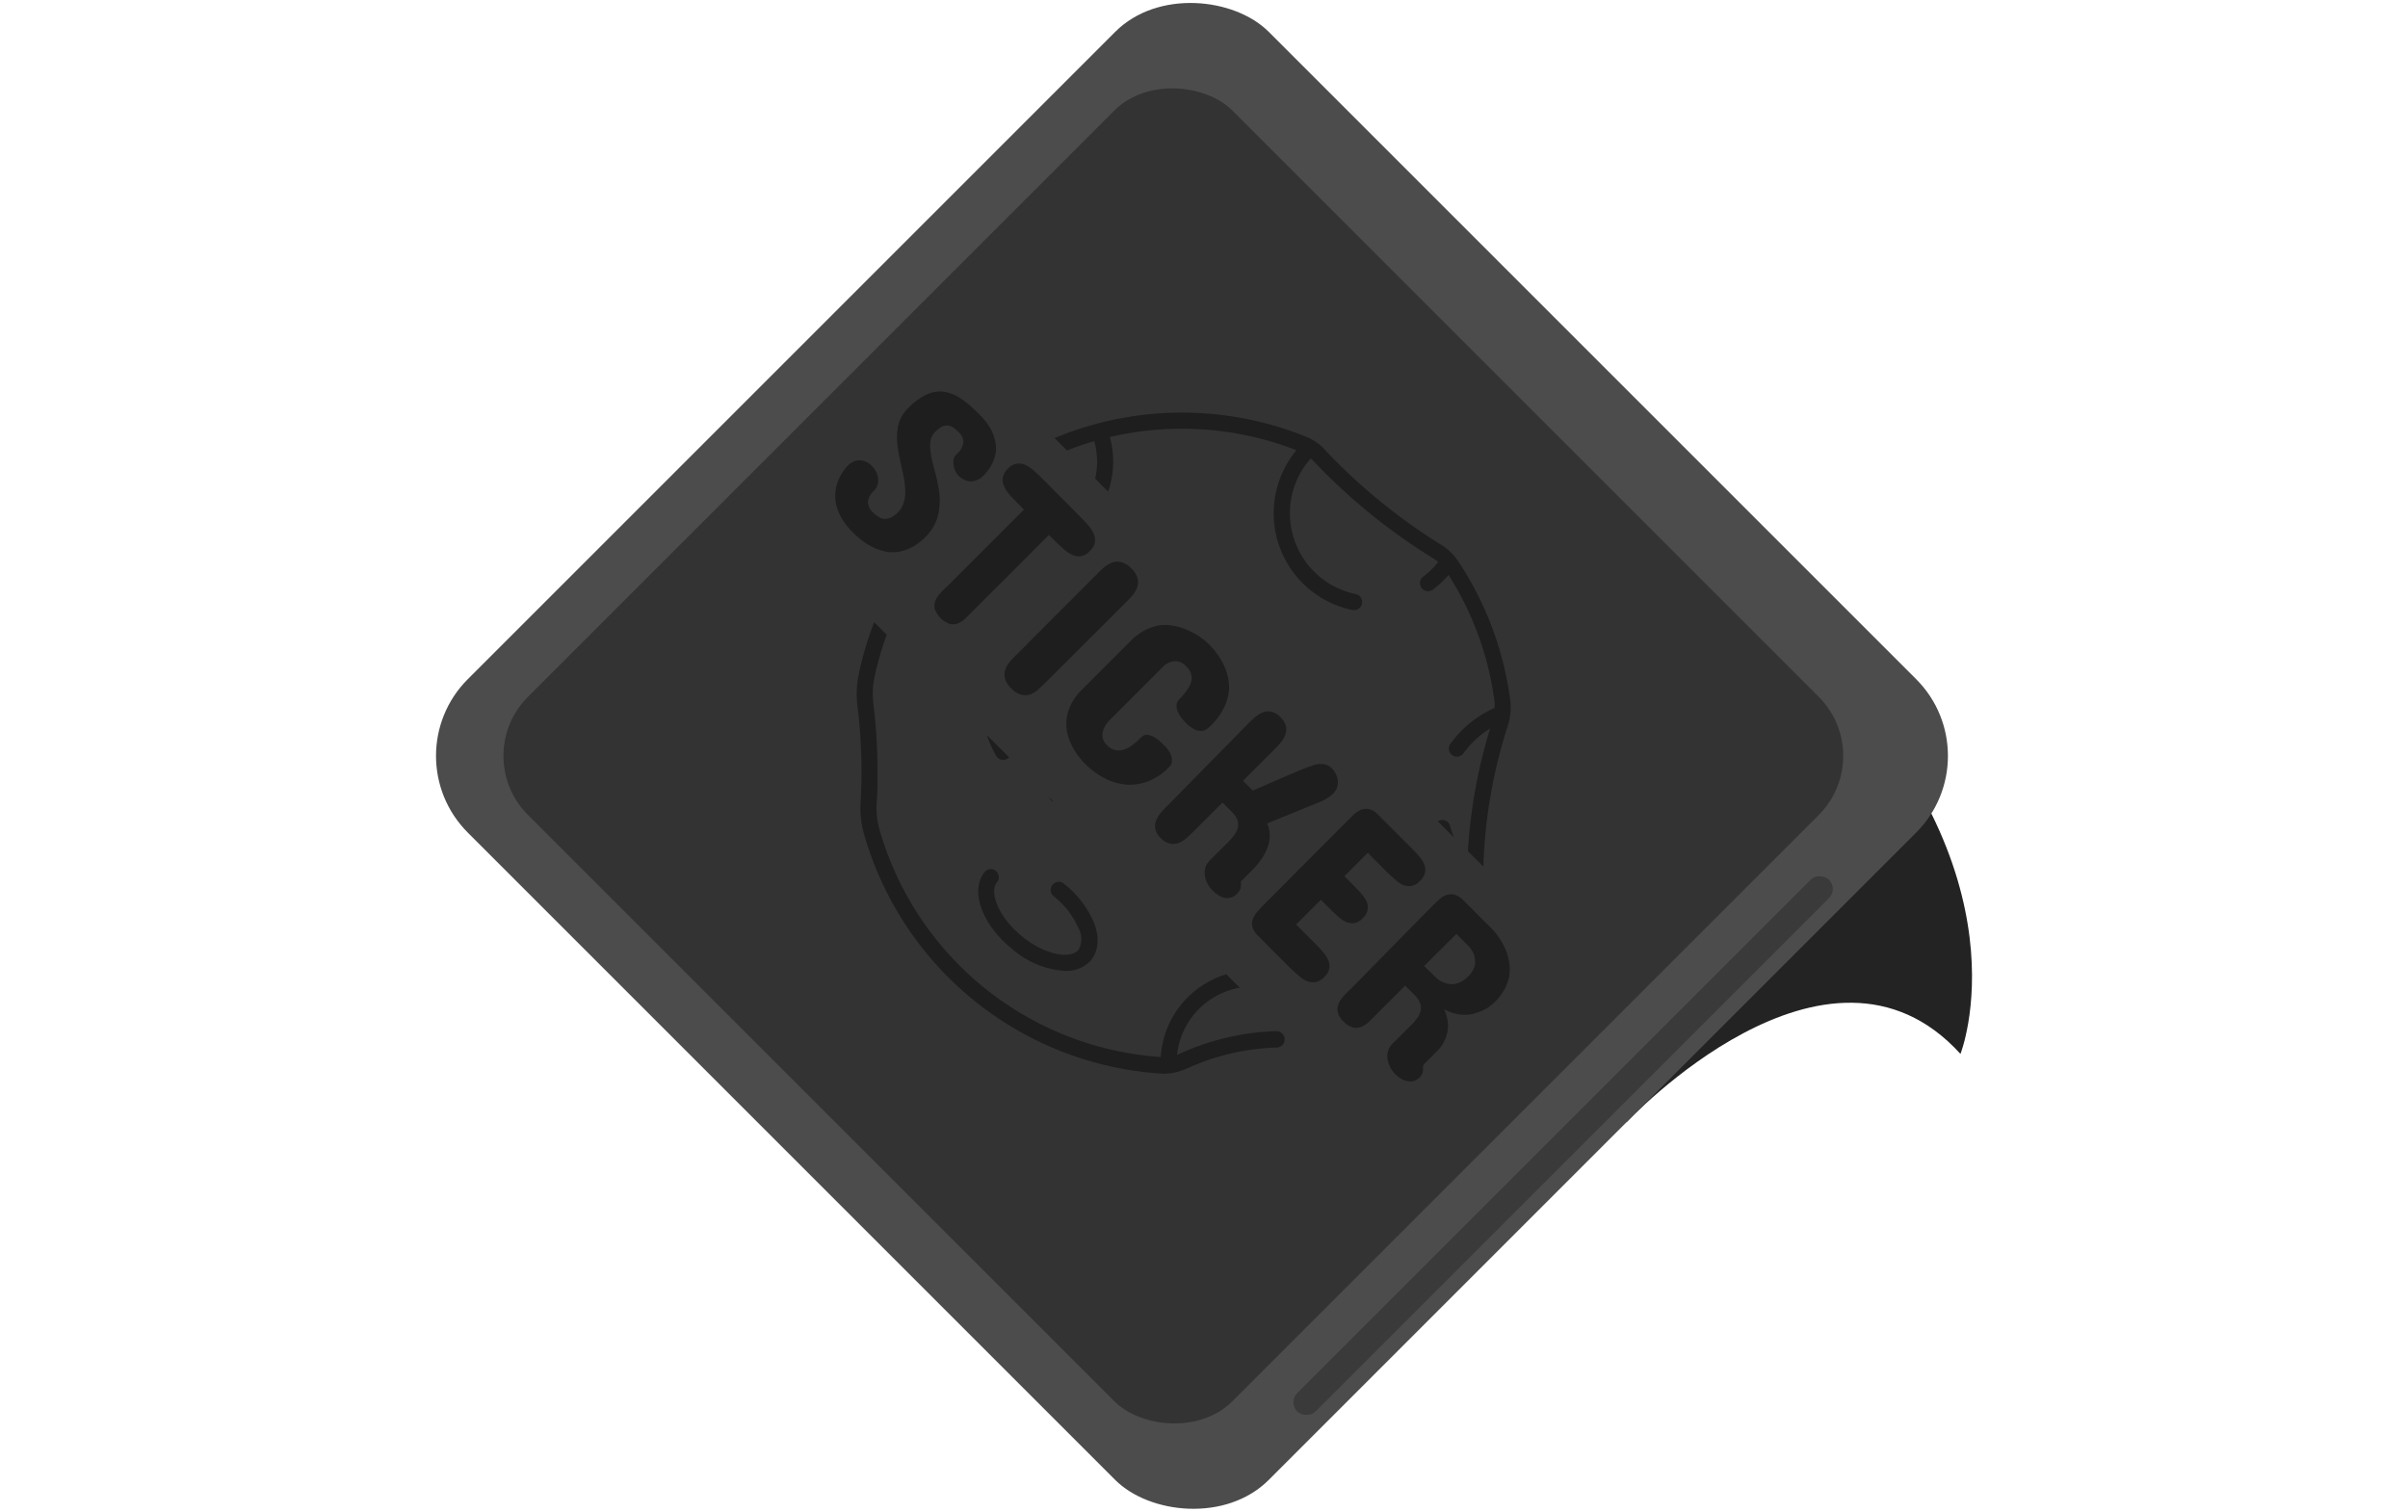 <svg xmlns="http://www.w3.org/2000/svg" viewBox="0 0 325.04 204.09"><defs><style>.cls-1{fill:none;}.cls-2{fill:#232323;}.cls-3{fill:#4c4c4d;}.cls-4{fill:#333;}.cls-5{fill:#1e1e1e;}.cls-6{fill:#3a3a3a;}</style></defs><g id="Layer_2" data-name="Layer 2"><g id="Layer_1-2" data-name="Layer 1"><rect class="cls-1" width="325.04" height="204.09" rx="12"/><path class="cls-2" d="M219.52,151.54s27.11-29.06,45.11-9.26c0,0,9.64-24.17-19-52.85"/><rect class="cls-3" x="84.45" y="25.6" width="152.89" height="152.89" rx="14.65" transform="translate(-25.03 143.66) rotate(-45)"/><rect class="cls-4" x="91.14" y="34.81" width="134.48" height="134.48" rx="11.27" transform="translate(-25.77 141.88) rotate(-45)"/><path class="cls-5" d="M195.74,111.49a12,12,0,0,0,.52,1.57l-2.17-2.17a.86.86,0,0,1,.29-.14A1.09,1.09,0,0,1,195.74,111.49Z"/><path class="cls-5" d="M203.52,98a68.7,68.7,0,0,0-3.29,19l-2.09-2.09a71.12,71.12,0,0,1,3-16.55,12.42,12.42,0,0,0-3.56,3.29,1.09,1.09,0,1,1-1.76-1.28,14.56,14.56,0,0,1,5.92-4.79,4.73,4.73,0,0,0,0-.84,41.91,41.91,0,0,0-6.21-17.12,13.72,13.72,0,0,1-2.14,2,1.1,1.1,0,0,1-1.47-.21,1.09,1.09,0,0,1,.15-1.53,11.05,11.05,0,0,0,2.06-2,4.3,4.3,0,0,0-.63-.47A80.4,80.4,0,0,1,177.2,62.14a3.2,3.2,0,0,0-.27-.25A11.14,11.14,0,0,0,183,80.2a1.1,1.1,0,0,1,.87,1.07,1.08,1.08,0,0,1-1.08,1.09.78.78,0,0,1-.22,0A13.34,13.34,0,0,1,175,60.78,42.74,42.74,0,0,0,149.81,59a12.39,12.39,0,0,1-.23,7.37l-1.75-1.76a10.31,10.31,0,0,0-.12-5.05c-1.25.36-2.48.78-3.68,1.26l-1.68-1.68a44.72,44.72,0,0,1,34-.16,6.72,6.72,0,0,1,2.41,1.66,78.23,78.23,0,0,0,15.8,12.93,7.39,7.39,0,0,1,2.29,2.23,44.23,44.23,0,0,1,7,18.68A8.12,8.12,0,0,1,203.52,98Z"/><path class="cls-5" d="M142.23,108.26h0a1,1,0,0,1-.59-.6Z"/><path class="cls-5" d="M136.21,102.24a1.12,1.12,0,0,1-.2.18,1.09,1.09,0,0,1-1.51-.33,13.85,13.85,0,0,1-1.28-2.84Z"/><path class="cls-5" d="M134.45,117.58a1.08,1.08,0,0,0-1.53.14c-2,2.43-.45,7,3.58,10.29a12,12,0,0,0,7.26,3.06,4.44,4.44,0,0,0,3.52-1.44c1-1.26,1.17-3.07.37-5.11a13.46,13.46,0,0,0-4-5.19,1.09,1.09,0,0,0-1.46,1.63l.07.05a11.35,11.35,0,0,1,3.32,4.3,3,3,0,0,1,0,2.93c-1.05,1.25-4.47.78-7.71-1.9s-4.33-6-3.29-7.23a1.08,1.08,0,0,0-.16-1.53Z"/><path class="cls-5" d="M173.41,140.33a1.09,1.09,0,0,1-1.09,1.09,31.61,31.61,0,0,0-12,2.78l-.64.26a6.61,6.61,0,0,1-2.49.48h-.4a44.68,44.68,0,0,1-40.14-32.27,12.74,12.74,0,0,1-.48-4.34c.07-1.36.12-2.74.12-4.1a74.07,74.07,0,0,0-.55-8.93,13.23,13.23,0,0,1,.2-4.39A44.67,44.67,0,0,1,118,84l1.69,1.69a42.43,42.43,0,0,0-1.63,5.65,11,11,0,0,0-.17,3.66,74.33,74.33,0,0,1,.56,9.19c0,1.4,0,2.83-.12,4.23a10.72,10.72,0,0,0,.4,3.61,42.48,42.48,0,0,0,37.94,30.67,13.28,13.28,0,0,1,.51-2.8,12.46,12.46,0,0,1,8.36-8.37l1.8,1.81a10.34,10.34,0,0,0-8.46,9.06l.59-.25a33.81,33.81,0,0,1,12.78-2.94h.06A1.1,1.1,0,0,1,173.41,140.33Z"/><path class="cls-5" d="M126.2,58.34a2.16,2.16,0,0,0-.59,1.16,4.72,4.72,0,0,0,0,1.46,13.32,13.32,0,0,0,.33,1.7q.24.9.48,1.86c.15.65.27,1.3.37,2a8.29,8.29,0,0,1,0,2,6.35,6.35,0,0,1-.5,2,6,6,0,0,1-1.25,1.85l-.09.1a7.82,7.82,0,0,1-1.9,1.43,5.94,5.94,0,0,1-1.83.6,4.82,4.82,0,0,1-1.74-.05,6.88,6.88,0,0,1-1.6-.55,8.13,8.13,0,0,1-1.42-.86,13.67,13.67,0,0,1-1.18-1l-.11-.12a9.74,9.74,0,0,1-1.54-1.92,6.59,6.59,0,0,1-.74-1.81,5,5,0,0,1-.13-1.65A5.91,5.91,0,0,1,113.1,65a6.32,6.32,0,0,1,.61-1.22,6.1,6.1,0,0,1,.76-.94,2.36,2.36,0,0,1,.85-.57,2,2,0,0,1,.85-.12,2.14,2.14,0,0,1,.81.23,3.34,3.34,0,0,1,.72.53,3,3,0,0,1,.52.72,2.45,2.45,0,0,1,.3.86,2.06,2.06,0,0,1-.06.92,2,2,0,0,1-.51.87,2.25,2.25,0,0,0-.79,1.59,2.18,2.18,0,0,0,.75,1.38,4.06,4.06,0,0,0,.73.56,1.55,1.55,0,0,0,.77.24,1.88,1.88,0,0,0,.84-.18,3.26,3.26,0,0,0,.93-.68,3.15,3.15,0,0,0,.82-1.37,5.37,5.37,0,0,0,.19-1.62,10.82,10.82,0,0,0-.21-1.81c-.13-.63-.27-1.27-.41-1.91s-.27-1.3-.37-1.95a9.55,9.55,0,0,1-.11-1.91,5.82,5.82,0,0,1,.35-1.81,4.81,4.81,0,0,1,1.06-1.63l.19-.19a8.32,8.32,0,0,1,2.4-1.73,4.2,4.2,0,0,1,2.25-.38,5.34,5.34,0,0,1,2.22.84,13.14,13.14,0,0,1,2.28,1.88l.3.3a8.41,8.41,0,0,1,1.58,2,6,6,0,0,1,.65,1.83,4,4,0,0,1,0,1.59,5.14,5.14,0,0,1-.47,1.32,5.08,5.08,0,0,1-.65,1,7.26,7.26,0,0,1-.58.65,2.13,2.13,0,0,1-.76.5A2.07,2.07,0,0,1,131,65a2.2,2.2,0,0,1-.84-.23,2.71,2.71,0,0,1-.78-.55,2.23,2.23,0,0,1-.44-.67,2.54,2.54,0,0,1-.22-.78,2.2,2.2,0,0,1,0-.77,1.25,1.25,0,0,1,.32-.59,2.76,2.76,0,0,0,1-1.67,1.84,1.84,0,0,0-.63-1.38,6.71,6.71,0,0,0-.64-.57,1.52,1.52,0,0,0-.72-.33,1.44,1.44,0,0,0-.84.12A3.52,3.52,0,0,0,126.2,58.34Z"/><path class="cls-5" d="M146.11,70.07c.31.31.61.64.9,1a3.61,3.61,0,0,1,.65,1.06,2,2,0,0,1,.13,1.11,2.19,2.19,0,0,1-.68,1.16,2.27,2.27,0,0,1-1.15.68,2,2,0,0,1-1.12-.13,4.27,4.27,0,0,1-1.06-.65c-.34-.29-.66-.59-1-.9l-1.19-1.18L131.31,82.5c-.33.34-.67.65-1,1a3.45,3.45,0,0,1-1,.66,2,2,0,0,1-1.13.07,3.43,3.43,0,0,1-2-2,1.93,1.93,0,0,1,.07-1.12,3.37,3.37,0,0,1,.66-1c.3-.34.62-.68,1-1l10.31-10.31-1.18-1.19c-.31-.31-.61-.63-.9-1a4.27,4.27,0,0,1-.65-1.06,2,2,0,0,1-.12-1.11,2.11,2.11,0,0,1,.67-1.15,2.15,2.15,0,0,1,1.16-.69,2,2,0,0,1,1.11.13,3.84,3.84,0,0,1,1.06.65c.33.29.66.6,1,.9Z"/><path class="cls-5" d="M148.13,77.44q.5-.5,1-.93a3.51,3.51,0,0,1,1.1-.6,2.09,2.09,0,0,1,1.19,0,2.89,2.89,0,0,1,1.29.83,2.79,2.79,0,0,1,.82,1.28,2.18,2.18,0,0,1,0,1.19,3.77,3.77,0,0,1-.61,1.1,12.6,12.6,0,0,1-.93,1L141.07,92.21c-.35.34-.69.66-1,.94a3.43,3.43,0,0,1-1.09.62,2.09,2.09,0,0,1-1.19,0,3.06,3.06,0,0,1-1.28-.83,2.89,2.89,0,0,1-.83-1.29,2,2,0,0,1,0-1.18,3.36,3.36,0,0,1,.6-1.09,13,13,0,0,1,.94-1Z"/><path class="cls-5" d="M163.13,86.92A10.37,10.37,0,0,1,165,89.41a7.54,7.54,0,0,1,.81,2.31,5.72,5.72,0,0,1,0,2.07,7.59,7.59,0,0,1-1.5,3.2,11.58,11.58,0,0,1-.9,1,3.15,3.15,0,0,1-.45.39,1.33,1.33,0,0,1-.69.28,1.86,1.86,0,0,1-.94-.15,4.1,4.1,0,0,1-1.24-.91c-.16-.16-.34-.36-.55-.61a3.61,3.61,0,0,1-.52-.83,2.12,2.12,0,0,1-.21-.91,1.17,1.17,0,0,1,.4-.86,10.7,10.7,0,0,0,1-1.2,3.6,3.6,0,0,0,.57-1.12,1.89,1.89,0,0,0,0-1.08,2.59,2.59,0,0,0-.71-1.08A2,2,0,0,0,159,89.3a2,2,0,0,0-1,.07,2.67,2.67,0,0,0-.94.57l-7.36,7.36a3.72,3.72,0,0,0-.71,1.08,2.44,2.44,0,0,0-.17,1.06,1.8,1.8,0,0,0,.6,1.16,2.35,2.35,0,0,0,1.12.67,2.19,2.19,0,0,0,1.16-.07,3.78,3.78,0,0,0,1.15-.61,8.36,8.36,0,0,0,1.12-1,2.25,2.25,0,0,1,.42-.3,1.07,1.07,0,0,1,.61-.08,2.63,2.63,0,0,1,.88.36,6.47,6.47,0,0,1,1.21,1,3.91,3.91,0,0,1,.91,1.23,2,2,0,0,1,.2.91,1.25,1.25,0,0,1-.19.6,2.59,2.59,0,0,1-.23.28,8,8,0,0,1-2.71,1.85,6.72,6.72,0,0,1-2.91.49,7.63,7.63,0,0,1-2.94-.81,10.61,10.61,0,0,1-2.75-2c-.14-.14-.35-.38-.64-.71a8.75,8.75,0,0,1-1.61-2.89,5.51,5.51,0,0,1-.28-2,6,6,0,0,1,.52-2.18,7.38,7.38,0,0,1,1.64-2.29l6.48-6.49a7.89,7.89,0,0,1,1.92-1.45,6.72,6.72,0,0,1,1.88-.66,5.56,5.56,0,0,1,1.77,0,8.24,8.24,0,0,1,1.61.39A10.24,10.24,0,0,1,163.13,86.92Z"/><path class="cls-5" d="M168.45,97.72q.51-.51,1-.93a3.62,3.62,0,0,1,1.07-.63,2,2,0,0,1,1.12-.07,2.41,2.41,0,0,1,1.18.72,2.58,2.58,0,0,1,.75,1.2,2,2,0,0,1-.06,1.14,3.31,3.31,0,0,1-.62,1.08,12.44,12.44,0,0,1-.93,1l-4.18,4.18,1.33,1.32,2.73-1.19,1.17-.51,1.2-.51,1.13-.48c.37-.16.7-.29,1-.4l.92-.33a4.31,4.31,0,0,1,.9-.17,2.65,2.65,0,0,1,.85.1,2,2,0,0,1,.75.47,3,3,0,0,1,.55.77,2.47,2.47,0,0,1,.27.89,2.28,2.28,0,0,1-.1.93,2.19,2.19,0,0,1-.54.85,4.48,4.48,0,0,1-.81.62,6.91,6.91,0,0,1-1.09.54l-7,2.86a4,4,0,0,1,.35,1.79,5.09,5.09,0,0,1-.12.89,5.54,5.54,0,0,1-.35,1,7.57,7.57,0,0,1-.65,1.14,10,10,0,0,1-1,1.23l-1.65,1.65a.34.34,0,0,0-.12.3,2.28,2.28,0,0,1,0,.37,1.42,1.42,0,0,1-.2.73,1.67,1.67,0,0,1-.29.36,1.83,1.83,0,0,1-1.72.58,2.5,2.5,0,0,1-.85-.36,5.23,5.23,0,0,1-.77-.64,3.49,3.49,0,0,1-.66-.89,3.22,3.22,0,0,1-.37-1.08,2.66,2.66,0,0,1,.07-1.12,2.38,2.38,0,0,1,.63-1l2.4-2.39a8.56,8.56,0,0,0,.86-1,3,3,0,0,0,.49-1,2,2,0,0,0-.05-1,2.75,2.75,0,0,0-.72-1.08l-1.3-1.3-3.91,3.9c-.34.34-.68.65-1,.94a3.54,3.54,0,0,1-1.08.63,2,2,0,0,1-1.14.06,2.56,2.56,0,0,1-1.21-.75,2.41,2.41,0,0,1-.72-1.18,1.94,1.94,0,0,1,.08-1.12,3.54,3.54,0,0,1,.63-1.08c.29-.35.6-.69.94-1Z"/><path class="cls-5" d="M190.66,114.63c.31.31.61.63.91,1a4,4,0,0,1,.66,1,2.06,2.06,0,0,1,.13,1.12,2.15,2.15,0,0,1-.68,1.17,2.12,2.12,0,0,1-1.16.68,2.18,2.18,0,0,1-1.13-.13,3.79,3.79,0,0,1-1-.67c-.34-.29-.67-.59-1-.9l-2.76-2.77-3.16,3.16,1.46,1.47c.31.31.61.63.91,1a3.57,3.57,0,0,1,.65,1,2,2,0,0,1,.12,1.08,2.15,2.15,0,0,1-.66,1.12,2.08,2.08,0,0,1-1.12.66,2.06,2.06,0,0,1-1.07-.13,3.37,3.37,0,0,1-1-.65c-.34-.29-.66-.59-1-.9l-1.46-1.47-3.35,3.35,2.77,2.76c.31.31.61.64.9,1a3.79,3.79,0,0,1,.67,1.05,2,2,0,0,1,.14,1.11,2.13,2.13,0,0,1-.67,1.16,2.22,2.22,0,0,1-1.19.69,2.18,2.18,0,0,1-1.13-.13,4,4,0,0,1-1.06-.67c-.34-.29-.66-.59-1-.89l-4.55-4.55a2.67,2.67,0,0,1-.78-1.24,1.89,1.89,0,0,1,.1-1.13,3.37,3.37,0,0,1,.66-1c.3-.34.61-.67.95-1L181.69,111c.34-.34.67-.65,1-1a3.49,3.49,0,0,1,1-.66,1.89,1.89,0,0,1,1.13-.1,2.67,2.67,0,0,1,1.24.78Z"/><path class="cls-5" d="M193.19,122.46c.33-.34.67-.65,1-.95a3.37,3.37,0,0,1,1-.66,2,2,0,0,1,1.11-.08,2.68,2.68,0,0,1,1.23.78l3.84,3.83a9.69,9.69,0,0,1,2,3.16,9,9,0,0,1,.36,1.51,5.87,5.87,0,0,1,0,1.67,6.11,6.11,0,0,1-.61,1.77,7.45,7.45,0,0,1-1.37,1.81,5.83,5.83,0,0,1-.53.46,4.83,4.83,0,0,1-.82.52,7.61,7.61,0,0,1-1.08.45A4.69,4.69,0,0,1,198,137a5.29,5.29,0,0,1-1.45-.13,5.92,5.92,0,0,1-1.6-.62,8.33,8.33,0,0,1,.4,1.25,4.75,4.75,0,0,1,.09,1.42,4.84,4.84,0,0,1-.43,1.53,5.18,5.18,0,0,1-1.11,1.54l-1.65,1.65a.55.55,0,0,0-.16.3,1.62,1.62,0,0,0,0,.3,1.54,1.54,0,0,1-.16.81,2.89,2.89,0,0,1-.28.38,1.94,1.94,0,0,1-.85.52,2.18,2.18,0,0,1-.88,0,2.55,2.55,0,0,1-.84-.35,4.77,4.77,0,0,1-.76-.6,3.77,3.77,0,0,1-.65-.9,3.58,3.58,0,0,1-.37-1.07,2.76,2.76,0,0,1,.05-1.11,2.25,2.25,0,0,1,.6-1l2.46-2.46a7.83,7.83,0,0,0,.88-1,2.79,2.79,0,0,0,.47-1,1.81,1.81,0,0,0-.06-1,2.89,2.89,0,0,0-.73-1.09l-1.3-1.3-3.88,3.88c-.34.34-.68.67-1,1a3.61,3.61,0,0,1-1.05.68,1.89,1.89,0,0,1-1.13.08,2.76,2.76,0,0,1-1.25-.8,2.68,2.68,0,0,1-.78-1.23,1.94,1.94,0,0,1,.09-1.12,3.75,3.75,0,0,1,.67-1.06c.31-.34.63-.68,1-1Zm.65,9.52a3.4,3.4,0,0,0,1.33.77,2.6,2.6,0,0,0,.65.11,2.14,2.14,0,0,0,.74-.07,3,3,0,0,0,.81-.33,4.64,4.64,0,0,0,.84-.66,3.52,3.52,0,0,0,.59-.77,2.76,2.76,0,0,0,.29-.74,2.09,2.09,0,0,0,0-.7A2.36,2.36,0,0,0,199,129a3.53,3.53,0,0,0-.74-1.25l-1.67-1.67-4.35,4.34Z"/><rect class="cls-6" x="160.23" y="152.91" width="101.52" height="3.5" rx="1.75" transform="translate(-47.56 194.49) rotate(-45)"/></g></g></svg>